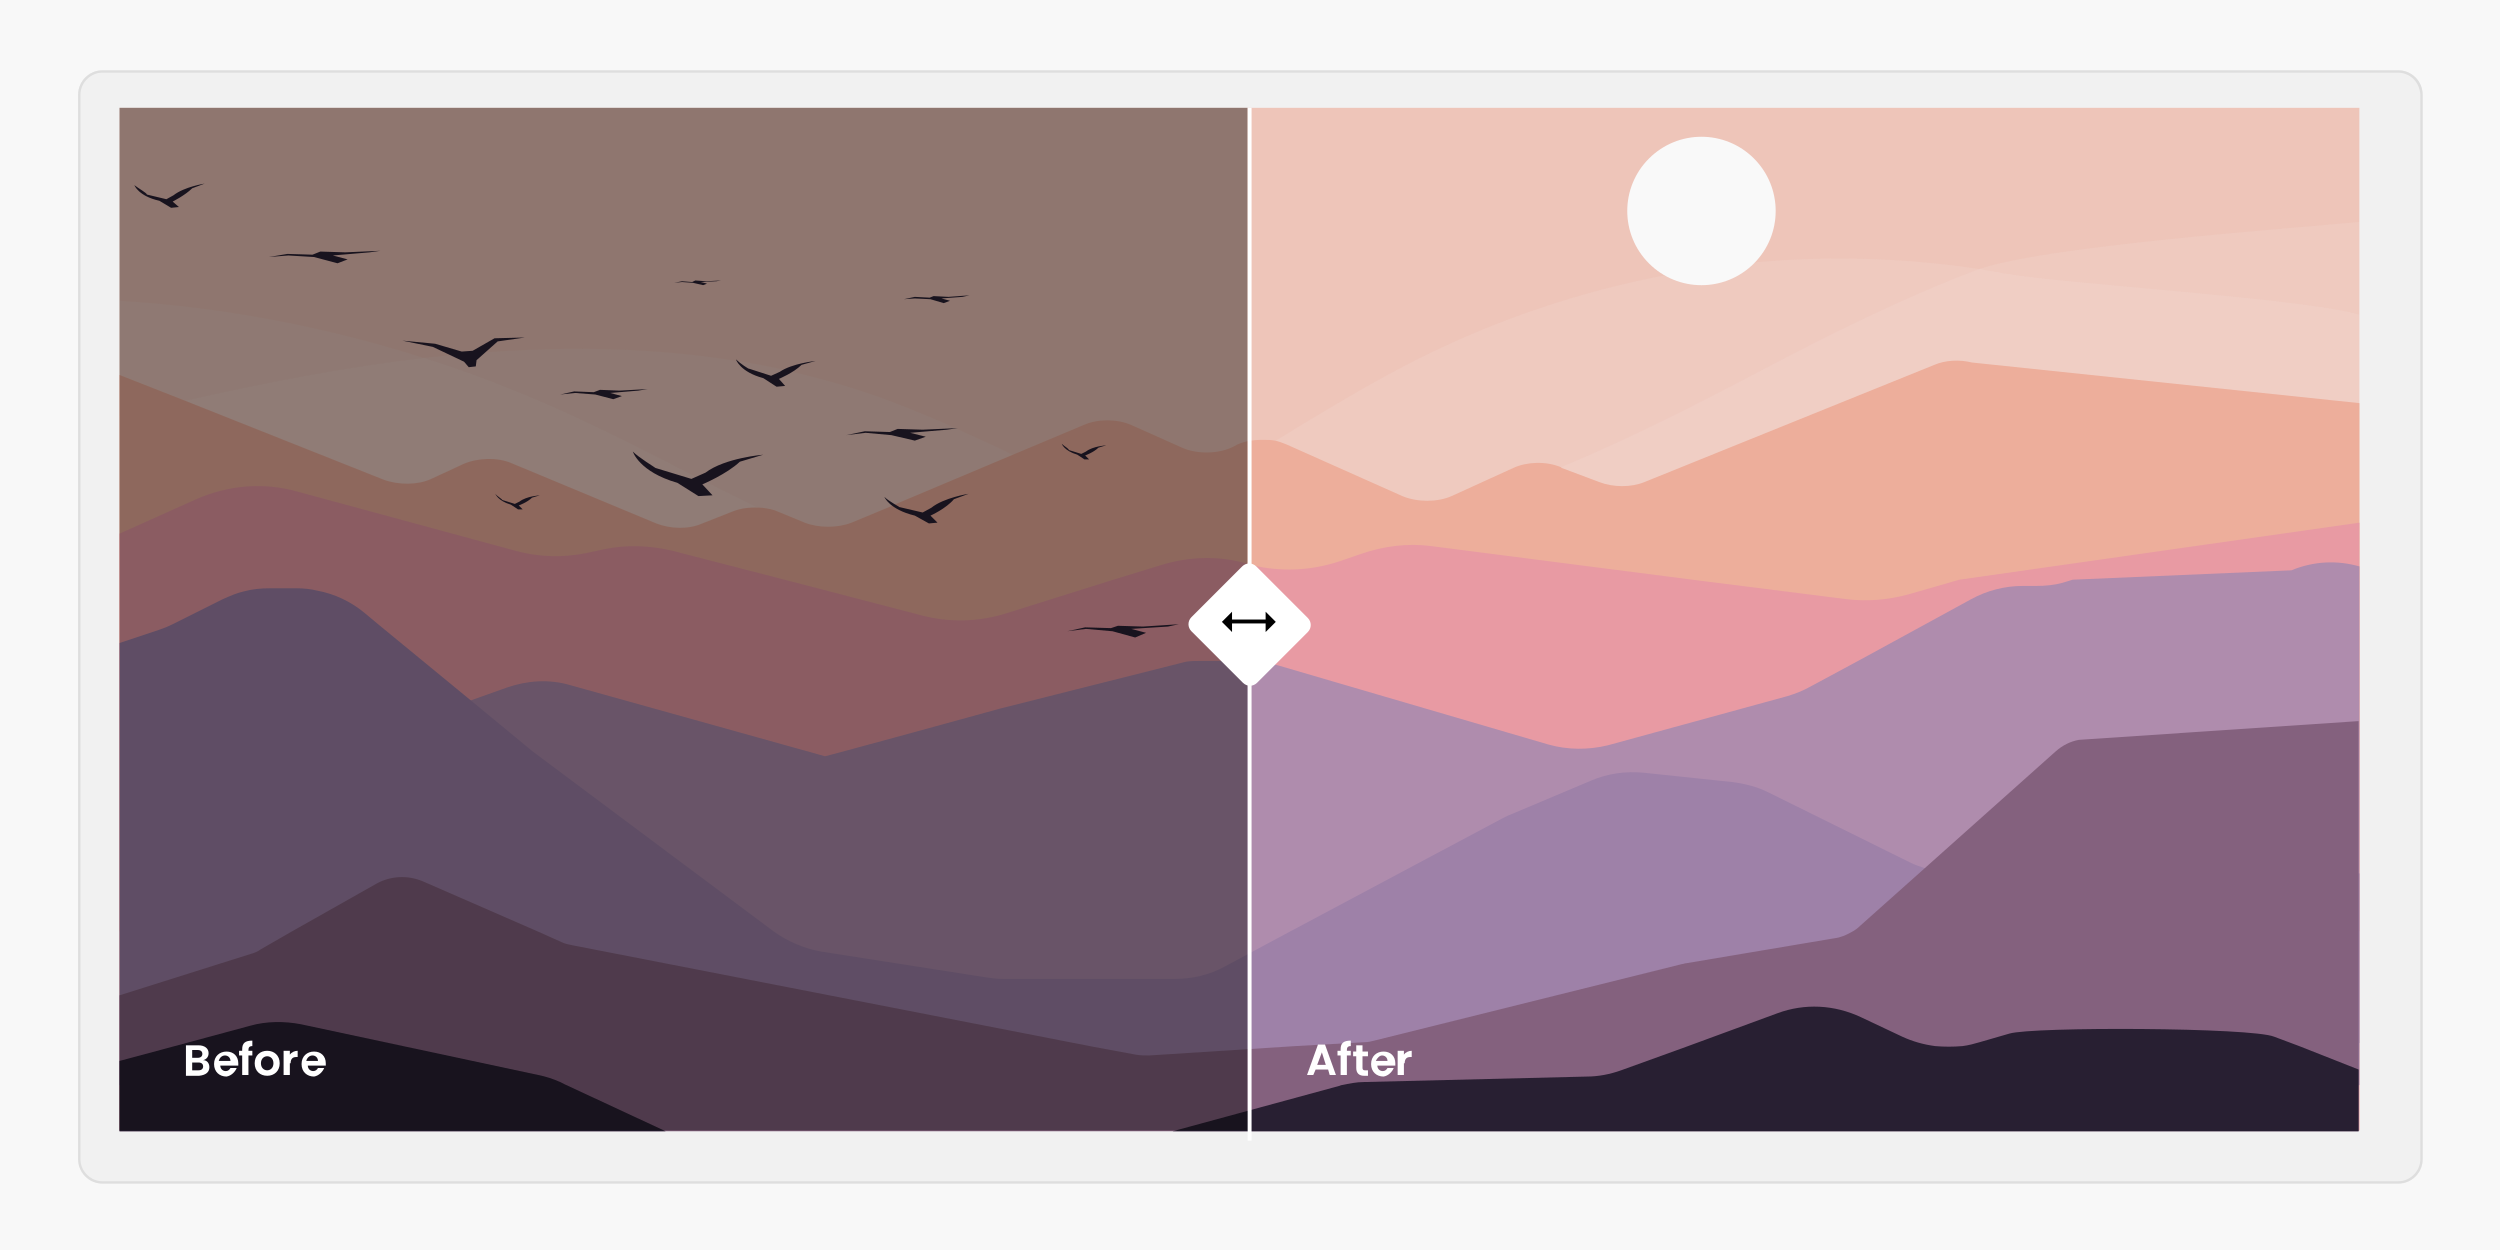 <?xml version="1.0" encoding="utf-8"?>
<!-- Generator: Adobe Illustrator 25.2.1, SVG Export Plug-In . SVG Version: 6.00 Build 0)  -->
<svg version="1.1" id="Layer_1" xmlns="http://www.w3.org/2000/svg" xmlns:xlink="http://www.w3.org/1999/xlink" x="0px" y="0px"
	 viewBox="0 0 320 160" style="enable-background:new 0 0 320 160;" xml:space="preserve">
<style type="text/css">
	.st0{fill:#F8F8F8;}
	.st1{fill:#F1F1F1;}
	.st2{fill:#EEC5B9;}
	.st3{opacity:0.1;fill:#F9F9F9;}
	.st4{fill:#EDAE9B;}
	.st5{fill:#E89AA3;}
	.st6{fill:#AF8CAD;}
	.st7{fill:#9E81A8;}
	.st8{fill:#84617E;}
	.st9{fill:#281F32;}
	.st10{fill:#F9F9F9;}
	.st11{fill:none;}
	.st12{fill-rule:evenodd;clip-rule:evenodd;fill:#DEDEDE;}
	.st13{opacity:0.4;}
	.st14{fill:#FFFFFF;}
</style>
<rect class="st0" width="320" height="160"/>
<path class="st1" d="M10,12.1c0-1.7,1.4-3.1,3.1-3.1h293.9c1.7,0,3.1,1.4,3.1,3.1v136.3c0,1.7-1.4,3.1-3.1,3.1H13.1
	c-1.7,0-3.1-1.4-3.1-3.1V12.1z"/>
<g>
	<rect x="15.3" y="13.8" class="st2" width="286.7" height="130.9"/>
	<path class="st3" d="M302,28.4v56.7c-13-0.3-50.8-0.6-63.9-0.9h0c-63.2-1.5-126.5-3.5-189.7-4.3h0c-8.7-0.1-17.3-0.2-26-0.2h0
		c-2.4,0-4.8,0-7.2,0V53.3c2.8-0.7,5.6-1.4,8.4-2C33.8,49,44,47,54.3,45.8h0c1-0.1,2.1-0.2,3.1-0.3c0.1,0,0.1,0,0.2,0
		c1.5-0.2,3-0.3,4.6-0.4c10.7-0.8,21.6-0.6,32.1,1.1c0,0,0.1,0,0.1,0c0,0,0,0,0,0c2,0.3,4,0.7,5.9,1.1c0.4,0.1,0.8,0.2,1.1,0.3
		c0,0,0,0,0,0c4.3,1,8.5,2.2,12.7,3.8c2.8,1.1,5.6,2.2,8.4,3.5c0,0,0,0,0,0c2.4,1.1,4.9,2.2,7.3,3.4h0c5.9,2.7,11.8,5.4,17.9,7.2
		c1.7,0.5,3.3,0.9,5,1.3c15.9,3.2,31.8-0.6,47.1-7c8.7-3.6,17.1-7.9,25.3-12.2c8.9-4.7,18.3-9.4,27.8-13
		C261,31.5,293.9,29.2,302,28.4z"/>
	<path class="st3" d="M302,40.3v34.1H127.8c-0.6,0,0.3-1.3-0.3-1.3c7.2-1.5,13.8-4.3,20.3-7.7c5.2-2.7,10.4-5.8,15.5-9h0
		c5.9-3.6,11.8-7.2,17.9-10.3c10.1-5.1,21-8.8,32.1-10.9c3.7-0.7,7.4-1.2,11.2-1.6h0c9.5-0.9,19.1-0.6,28.6,0.8
		c1.1,0.2,2.3,0.4,3.4,0.6C263.5,36.3,295.2,38.2,302,40.3z"/>
	<path class="st3" d="M121.3,74.2l-20.1,0.4l-60.6,1.1h0l-9.4,0.2L15.3,76V38.5c13.2,0.8,26.3,3.3,38.9,7.3h0
		c5.5,1.7,10.9,3.8,16.2,6.1c6.3,2.8,12.4,5.9,18.6,9.1h0c0.5,0.2,0.9,0.5,1.4,0.7c2.3,1.2,4.7,2.3,7,3.5h0
		C105.2,68.8,113,72.1,121.3,74.2z"/>
	<path class="st4" d="M302,51.6v67.6H15.3V48l8.4,3.3l25.4,10.1c1.9,0.7,4.4,0.7,6.1-0.1l4.1-1.9c1.8-0.8,4.4-0.9,6.2-0.1L84,67
		c1.8,0.7,4.1,0.8,5.9,0l3.8-1.5c1.2-0.5,2.5-0.6,3.9-0.5h0c0.7,0.1,1.4,0.2,2,0.5l3.4,1.4c1.8,0.7,4.2,0.7,6,0l5.3-2.2l0.4-0.2
		l15.2-6.4h0l8.8-3.7c1.8-0.8,4.3-0.8,6.1,0l6.5,2.9c2,0.9,4.9,0.8,6.7-0.2c1-0.6,2.3-0.8,3.6-0.8c0.5,0,1.1,0,1.6,0.1h0
		c0.5,0.1,1,0.3,1.5,0.5l14.8,6.6c1.9,0.8,4.5,0.8,6.3,0l7.9-3.6c1.7-0.8,4.2-0.9,6.1-0.1l0.1,0.1l4.8,1.8c1.8,0.7,4.1,0.7,5.8,0
		l37.1-15c1.4-0.6,3.2-0.7,4.8-0.3L302,51.6z"/>
	<path class="st5" d="M302,66.9v77.8H15.3V68.3l9.8-4.4c4.1-1.8,8.6-2.2,12.9-1L66,70.5c2.9,0.8,6,0.9,9,0.3l2.3-0.5
		c2.9-0.6,5.9-0.5,8.8,0.2l15.1,3.9l16.9,4.4c3.5,0.9,7.2,0.8,10.7-0.3l13.7-4.3l6.2-1.9c3.6-1.1,7.5-1.2,11.1-0.1
		c1.7,0.5,3.5,0.7,5.3,0.7c2.2,0,4.4-0.4,6.5-1.1l2.6-0.9c2.9-1,6-1.4,9-1l34.2,4.4l19,2.4c2.6,0.3,5.2,0.1,7.8-0.6l6.6-1.9
		L302,66.9z"/>
	<path class="st6" d="M302,72.5v61c-1.1,0.3-2.3,0.4-3.5,0.4H16.3c-0.3,0-0.6,0-0.9,0v-28l45-16.3l4.5-1.6c2.6-0.9,5.4-1.1,8.1-0.3
		l32.6,9.1c0.2,0,22.1-6,22.4-6.1l23.8-6c0.6-0.1,1.2-0.1,1.8-0.1h6.2c1.3,0,2.6,0.2,3.9,0.6l34.5,10.1c2.5,0.7,5.1,0.7,7.6,0.1
		l23-6.3c1-0.3,2-0.7,2.9-1.2l6.5-3.5h0l14.1-7.7c2-1.1,4.3-1.7,6.6-1.7h1.7c1.2,0,2.3-0.1,3.4-0.4c0.4-0.1,0.9-0.3,1.3-0.4l28-1.2
		C296.2,71.8,299.2,71.7,302,72.5z"/>
	<path class="st7" d="M302,111.8v27.1H15.3V82.3l5.1-1.7c0.6-0.2,1.1-0.4,1.7-0.7l0.4-0.2h0l6-3c0.9-0.4,1.8-0.8,2.7-1
		c1.1-0.3,2.2-0.4,3.3-0.4H38c0.9,0,1.8,0.1,2.6,0.3h0c2.2,0.4,4.3,1.4,6,2.8l1.8,1.5h0l11.8,9.7l8,6.6L99,119.2c0,0,0,0,0,0
		c1.8,1.3,3.9,2.2,6.1,2.6l21.1,3.3c0.7,0.1,1.4,0.2,2.1,0.2h22.1c2.2,0,4.4-0.5,6.4-1.6l8.2-4.4l27.4-14.6c0.4-0.2,0.8-0.4,1.1-0.5
		l10.2-4.3c2.1-0.9,4.4-1.2,6.6-1l11.4,1.2c1.6,0.2,3.2,0.6,4.6,1.3l18.2,9c0.6,0.3,1.2,0.5,1.8,0.7c2.6,0.9,5.4,0.9,8.1,0.2
		l6.7-1.9c2.9-0.8,30.7-0.7,33.5,0.4l3.2,1.2C299.2,111.4,300.6,111.7,302,111.8z"/>
	<path class="st8" d="M15.3,144.8v-17.4l16.8-5.3c0.4-0.1,0.9-0.3,1.3-0.6l4-2.3l10.8-6.1c1.8-1,4-1.1,5.9-0.3l14.9,6.5l2.9,1.3
		c0.4,0.2,0.9,0.3,1.4,0.4l66.7,13l5.4,1c0.6,0.1,1.1,0.1,1.7,0.1l18.7-1.2l8.9-0.5c0.4,0,0.8-0.1,1.2-0.2l39.4-9.8
		c0.2,0,0.3-0.1,0.5-0.1l19-3.2c0.8-0.1,1.5-0.4,2.2-0.8c0.4-0.2,0.8-0.5,1.1-0.8l8.3-7.4l16.7-14.9c0.9-0.8,1.9-1.3,3-1.5l35.8-2.4
		v52.5H15.3z"/>
	<path class="st9" d="M302,144.8H150.1l21.3-5.8c0.1,0,0.2-0.1,0.3-0.1c1-0.2,1.9-0.4,2.9-0.4l28.5-0.7c1.5,0,3-0.3,4.4-0.8l8.3-3
		l11.7-4.3c3.5-1.3,7.3-1.1,10.7,0.5l5.3,2.5c1.3,0.6,2.7,1,4.2,1.2c1.2,0.1,2.3,0.1,3.5,0c0.8-0.1,1.5-0.3,2.2-0.5l3.8-1.1
		c3-0.9,31-0.8,33.9,0.4l3.2,1.2l7.6,3V144.8z"/>
	<path class="st9" d="M85.2,144.8H15.3v-9L22,134l10-2.7c2.1-0.6,4.4-0.6,6.5-0.2l13.1,2.8l17.3,3.7c1,0.2,1.9,0.5,2.8,0.9l0.6,0.3
		L85.2,144.8z"/>
	<ellipse transform="matrix(0.707 -0.707 0.707 0.707 44.715 161.9)" class="st10" cx="217.8" cy="27" rx="9.5" ry="9.5"/>
	<g>
		<path class="st9" d="M113.2,63.6c0,0,0.6,1.6,3.9,2.4l1.8,1l1.1-0.1l-0.9-0.9c0,0,2-0.9,3-2.1l1.9-0.7c0,0-3.2,0.5-4.8,1.8
			l-1.1,0.6l-3-0.7C115.2,64.9,113.8,64.2,113.2,63.6z"/>
		<path class="st9" d="M17.2,23.7c0,0,0.5,1.4,3.2,2l1.5,0.9l1-0.1l-0.8-0.7c0,0,1.6-0.8,2.5-1.7l1.6-0.6c0,0-2.6,0.4-4,1.5
			l-0.9,0.5l-2.5-0.6C18.8,24.7,17.7,24.1,17.2,23.7z"/>
		<path class="st9" d="M81,57.8c0,0,0.8,2.6,5.7,4l2.7,1.7l1.8-0.1l-1.3-1.4c0,0,3.1-1.3,4.8-2.9l3-0.9c0,0-4.9,0.4-7.4,2.3
			l-1.8,0.8l-4.6-1.4C83.8,59.8,81.8,58.6,81,57.8z"/>
		<path class="st9" d="M94.2,46c0,0,0.5,1.6,3.5,2.4l1.7,1.1l1.1-0.1l-0.8-0.9c0,0,1.9-0.8,2.9-1.8l1.8-0.5c0,0-3,0.3-4.6,1.4
			l-1.1,0.5l-2.8-0.9C95.9,47.3,94.7,46.5,94.2,46z"/>
		<path class="st9" d="M63.4,63.2c0,0,0.3,0.9,2,1.4l0.9,0.6l0.6,0l-0.5-0.5c0,0,1.1-0.4,1.7-1l1-0.3c0,0-1.7,0.1-2.6,0.8l-0.6,0.3
			l-1.6-0.5C64.3,63.9,63.6,63.5,63.4,63.2z"/>
		<path class="st9" d="M135.9,56.8c0,0,0.3,0.9,2,1.4l0.9,0.6l0.6,0l-0.5-0.5c0,0,1.1-0.4,1.7-1l1-0.3c0,0-1.7,0.1-2.6,0.8l-0.6,0.3
			l-1.6-0.5C136.9,57.5,136.2,57.1,135.9,56.8z"/>
		<polygon class="st9" points="82.9,49.8 81.7,50 78.1,50.3 79.6,50.7 78.5,51.1 76.2,50.5 73.6,50.3 71.7,50.5 73.5,50.1 76,50.2 
			76.8,49.9 79.3,50 		"/>
		<polygon class="st9" points="150.9,79.9 149.5,80.2 144.8,80.5 146.7,81 145.3,81.6 142.4,80.8 139,80.5 136.6,80.8 138.9,80.3 
			142.2,80.4 143.1,80.1 146.3,80.2 		"/>
		<polygon class="st9" points="124.1,37.8 123.2,38 120.5,38.2 121.6,38.5 120.8,38.8 119.1,38.3 117.1,38.2 115.7,38.3 117.1,38 
			119,38.1 119.5,37.9 121.4,38 		"/>
		<polygon class="st9" points="92.3,35.9 91.7,36 89.7,36.1 90.5,36.3 90,36.5 88.7,36.2 87.3,36.1 86.3,36.2 87.3,36 88.6,36.1 
			89,35.9 90.4,36 		"/>
		<polygon class="st9" points="122.6,54.8 121.2,55 116.5,55.4 118.5,55.9 117.1,56.4 114.1,55.7 110.8,55.4 108.3,55.7 110.7,55.2 
			113.9,55.3 114.9,54.9 118.1,55 		"/>
		<polygon class="st9" points="48.7,32.1 47.3,32.3 42.6,32.7 44.5,33.2 43.2,33.7 40.2,32.9 36.9,32.7 34.4,32.9 36.8,32.5 
			40,32.6 41,32.2 44.2,32.3 		"/>
		<polygon class="st9" points="51.5,43.6 55.4,44.4 59.4,46.3 60,47 60.9,46.9 61,46.1 63.7,43.7 67.2,43.2 63.3,43.3 60.5,44.9 
			59.1,45 55.7,44 		"/>
	</g>
	<rect x="15.3" y="13.8" class="st11" width="286.7" height="130.9"/>
</g>
<path class="st12" d="M306.9,9.3H13.1c-1.5,0-2.8,1.3-2.8,2.8v136.3c0,1.5,1.3,2.8,2.8,2.8h293.9c1.5,0,2.8-1.3,2.8-2.8V12.1
	C309.7,10.5,308.5,9.3,306.9,9.3z M13.1,9c-1.7,0-3.1,1.4-3.1,3.1v136.3c0,1.7,1.4,3.1,3.1,3.1h293.9c1.7,0,3.1-1.4,3.1-3.1V12.1
	c0-1.7-1.4-3.1-3.1-3.1H13.1z"/>
<path class="st13" d="M15.3,13.8h144.4v130.9H15.3V13.8z"/>
<path class="st14" d="M159.7,13.8h0.5V146h-0.5V13.8z"/>
<path class="st14" d="M152.5,80.8c-0.5-0.5-0.5-1.3,0-1.8l6.5-6.5c0.5-0.5,1.3-0.5,1.8,0l6.6,6.6c0.5,0.5,0.5,1.3,0,1.8l-6.5,6.5
	c-0.5,0.5-1.3,0.5-1.8,0L152.5,80.8z"/>
<path d="M156.9,79.3h5.6v0.5h-5.6V79.3z"/>
<path d="M162,80.9l1.3-1.3l-1.3-1.3V80.9z"/>
<path d="M157.7,80.9l-1.3-1.3l1.3-1.3V80.9z"/>
<path class="st14" d="M26,136.5c0,0.3-0.2,0.5-0.6,0.5h-0.8V136h0.8C25.8,136,26,136.2,26,136.5z M25.9,134.9c0,0.3-0.2,0.5-0.6,0.5
	h-0.7v-1h0.7C25.7,134.4,25.9,134.6,25.9,134.9z M26.8,136.6c0-0.5-0.3-0.9-0.8-0.9c0.4-0.1,0.7-0.4,0.7-0.9c0-0.6-0.5-1-1.3-1h-1.6
	v3.9h1.7C26.4,137.6,26.8,137.2,26.8,136.6z"/>
<path class="st14" d="M28.8,135.1c0.4,0,0.7,0.3,0.7,0.7h-1.5C28.1,135.4,28.4,135.1,28.8,135.1z M30.3,136.7h-0.8
	c-0.1,0.2-0.3,0.4-0.6,0.4c-0.4,0-0.7-0.3-0.7-0.7h2.3c0-0.1,0-0.2,0-0.3c0-0.9-0.6-1.5-1.5-1.5c-0.9,0-1.6,0.6-1.6,1.6
	c0,1,0.7,1.6,1.6,1.6C29.6,137.7,30.1,137.2,30.3,136.7z"/>
<path class="st14" d="M31,137.6h0.8v-2.5h0.5v-0.6h-0.5v-0.1c0-0.3,0.1-0.5,0.5-0.5v-0.7c-0.9,0-1.3,0.3-1.3,1.1v0.2h-0.4v0.6H31
	V137.6z"/>
<path class="st14" d="M35.8,136.1c0-1-0.7-1.6-1.6-1.6c-0.9,0-1.6,0.6-1.6,1.6c0,1,0.7,1.6,1.6,1.6
	C35.1,137.7,35.8,137.1,35.8,136.1z M33.4,136.1c0-0.6,0.4-0.9,0.8-0.9c0.4,0,0.8,0.3,0.8,0.9c0,0.6-0.4,0.9-0.8,0.9
	C33.8,137,33.4,136.7,33.4,136.1z"/>
<path class="st14" d="M37.2,136.1c0-0.6,0.3-0.8,0.7-0.8h0.2v-0.8c-0.4,0-0.8,0.2-1,0.5v-0.5h-0.8v3.1h0.8V136.1z"/>
<path class="st14" d="M40,135.1c0.4,0,0.7,0.3,0.7,0.7h-1.5C39.3,135.4,39.6,135.1,40,135.1z M41.5,136.7h-0.8
	c-0.1,0.2-0.3,0.4-0.6,0.4c-0.4,0-0.7-0.3-0.7-0.7h2.3c0-0.1,0-0.2,0-0.3c0-0.9-0.6-1.5-1.5-1.5c-0.9,0-1.6,0.6-1.6,1.6
	c0,1,0.7,1.6,1.6,1.6C40.8,137.7,41.3,137.2,41.5,136.7z"/>
<path class="st14" d="M173.6,136.7c0,0.7,0.4,1,1,1h0.5V137h-0.4c-0.2,0-0.3-0.1-0.3-0.3v-1.5h0.7v-0.6h-0.7v-0.8h-0.8v0.8h-0.4v0.6
	h0.4V136.7z"/>
<path class="st14" d="M176.9,135.1c0.4,0,0.7,0.3,0.7,0.7h-1.5C176.3,135.4,176.6,135.1,176.9,135.1z M178.4,136.7h-0.8
	c-0.1,0.2-0.3,0.4-0.6,0.4c-0.4,0-0.7-0.3-0.7-0.7h2.3c0-0.1,0-0.2,0-0.3c0-0.9-0.6-1.5-1.5-1.5c-0.9,0-1.6,0.6-1.6,1.6
	c0,1,0.7,1.6,1.6,1.6C177.7,137.7,178.2,137.2,178.4,136.7z"/>
<path class="st14" d="M179.8,136.1c0-0.6,0.3-0.8,0.7-0.8h0.2v-0.8c-0.4,0-0.8,0.2-1,0.5v-0.5h-0.8v3.1h0.8V136.1z"/>
<path class="st14" d="M170.2,137.6h0.8l-1.4-3.9h-0.9l-1.4,3.9h0.8l0.3-0.7h1.6L170.2,137.6z M169.7,136.3h-1.1l0.6-1.6L169.7,136.3
	z"/>
<path class="st14" d="M171.6,137.6h0.8v-2.5h0.5v-0.6h-0.5v-0.1c0-0.3,0.1-0.5,0.5-0.5v-0.7c-0.9,0-1.3,0.3-1.3,1.1v0.2h-0.4v0.6
	h0.4V137.6z"/>
</svg>
